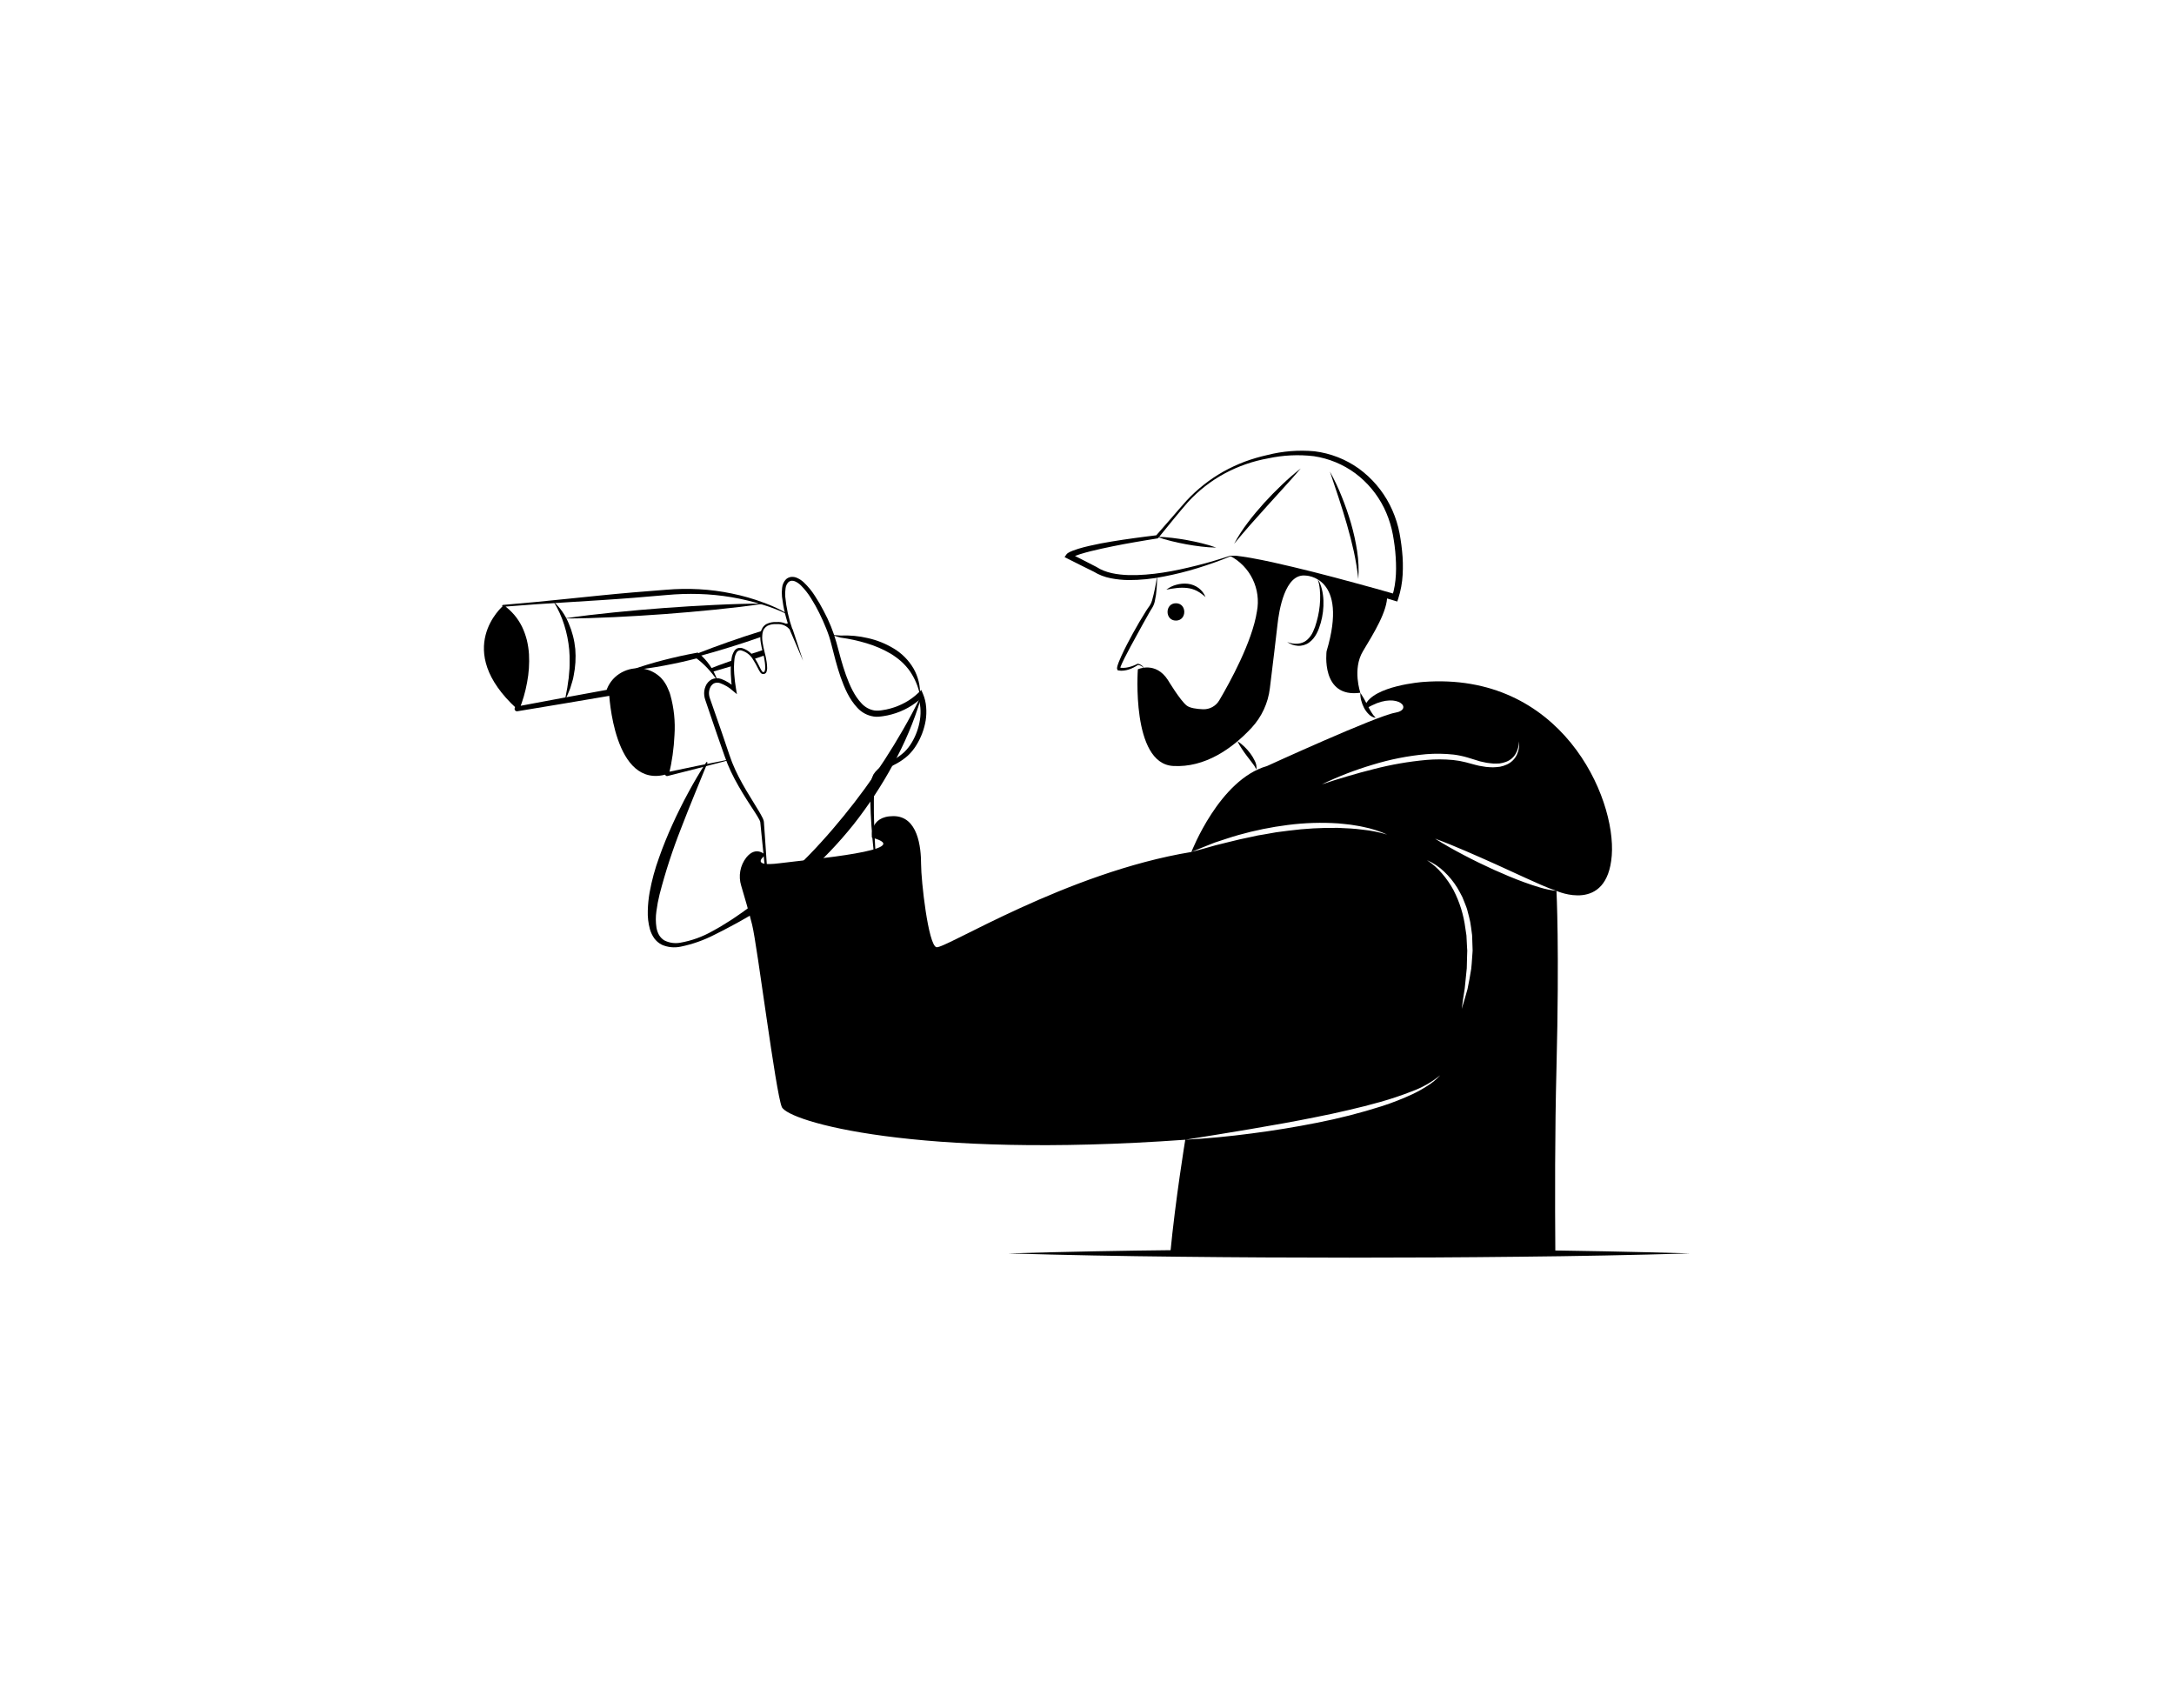 <svg width="700" height="550" viewBox="0 0 700 550" fill="none" xmlns="http://www.w3.org/2000/svg">
<path d="M253.249 197.666L253.24 197.666C253.225 197.667 253.211 197.664 253.198 197.657L253.191 197.653C251.987 197.043 250.751 196.499 249.488 196.024C248.235 195.548 246.937 195.087 245.675 194.717L245.778 194.732L245.759 194.733C245.728 194.734 245.696 194.73 245.666 194.721L245.641 194.713C238.972 192.621 232.047 191.455 225.061 191.247C221.579 191.144 218.094 191.255 214.626 191.579L204.114 192.468C197.103 193.033 190.079 193.437 183.059 193.884C176.037 194.31 169.018 194.771 162.009 195.355L162.159 194.818C163.399 195.719 164.534 196.758 165.541 197.913C166.538 199.083 167.388 200.37 168.071 201.746C168.732 203.132 169.256 204.578 169.635 206.066C169.995 207.556 170.225 209.075 170.325 210.605C170.495 213.663 170.289 216.73 169.712 219.738C169.166 222.759 168.31 225.715 167.156 228.56L166.321 227.486C171.253 226.554 176.183 225.614 181.121 224.718L195.929 222L195.12 222.729L195.227 222.411L195.195 222.498C195.911 220.231 197.387 218.28 199.373 216.974C201.347 215.671 203.689 215.039 206.05 215.172C208.422 215.324 210.672 216.275 212.434 217.87C212.664 218.055 212.872 218.265 213.053 218.498L213.625 219.171C213.968 219.644 214.285 220.137 214.573 220.646C214.847 221.151 215.034 221.671 215.266 222.183C215.375 222.44 215.493 222.695 215.592 222.955L215.837 223.748C217.015 227.946 217.468 232.314 217.176 236.664C216.982 240.956 216.38 245.219 215.378 249.396L214.637 248.653L224.592 246.571L234.567 244.577C234.592 244.572 234.618 244.577 234.64 244.591C234.662 244.605 234.677 244.627 234.682 244.651C234.688 244.676 234.684 244.703 234.671 244.725C234.657 244.746 234.636 244.762 234.611 244.769L224.773 247.349L214.917 249.855C214.818 249.88 214.714 249.88 214.615 249.855C214.516 249.829 214.425 249.779 214.35 249.709C214.276 249.639 214.22 249.551 214.188 249.454C214.156 249.357 214.15 249.253 214.169 249.152L214.176 249.112C214.972 244.99 215.426 240.809 215.535 236.612C215.714 232.47 215.187 228.327 213.977 224.362L213.744 223.637C213.651 223.403 213.541 223.178 213.441 222.948C213.228 222.498 213.05 222.014 212.813 221.592C212.545 221.2 212.334 220.764 212.03 220.402L211.563 219.869C211.42 219.682 211.251 219.515 211.063 219.372C209.636 218.115 207.827 217.375 205.928 217.273C204.02 217.164 202.127 217.671 200.53 218.72C198.939 219.769 197.749 221.325 197.151 223.135L197.118 223.221C197.113 223.246 197.106 223.27 197.096 223.294L197.03 223.444C196.963 223.594 196.86 223.725 196.73 223.826C196.601 223.927 196.448 223.995 196.286 224.023L181.442 226.536C176.495 227.385 171.541 228.189 166.588 229.001C166.451 229.023 166.31 229.009 166.18 228.958C166.051 228.907 165.937 228.822 165.851 228.712C165.766 228.602 165.712 228.471 165.695 228.333C165.677 228.194 165.698 228.054 165.753 227.926C166.93 225.207 167.848 222.382 168.495 219.491C169.167 216.594 169.469 213.624 169.394 210.652C169.346 209.171 169.17 207.696 168.869 206.244C168.55 204.798 168.071 203.392 167.441 202.052C166.798 200.719 165.994 199.47 165.047 198.332C164.086 197.203 163 196.186 161.811 195.3L161.802 195.293C161.755 195.256 161.72 195.206 161.702 195.149C161.683 195.092 161.683 195.031 161.7 194.974C161.717 194.916 161.751 194.865 161.798 194.828C161.844 194.79 161.901 194.767 161.96 194.763C168.971 194.193 175.971 193.505 182.968 192.774C189.966 192.065 196.961 191.314 203.97 190.724L214.486 189.879C218.025 189.577 221.581 189.522 225.129 189.716C228.674 189.912 232.2 190.375 235.676 191.102C239.149 191.804 242.56 192.783 245.877 194.029L245.759 194.009L245.778 194.01L245.805 194.011C245.831 194.012 245.856 194.016 245.88 194.025C247.195 194.494 248.425 195.016 249.676 195.575C250.921 196.131 252.128 196.768 253.289 197.482L253.24 197.469L253.249 197.47C253.275 197.471 253.299 197.481 253.316 197.5C253.334 197.518 253.344 197.542 253.344 197.568C253.344 197.593 253.334 197.618 253.316 197.636C253.299 197.654 253.275 197.665 253.249 197.666L253.249 197.666Z" fill="black"/>
<path d="M296.237 223.866C295.677 221.06 294.553 218.396 292.932 216.037C292.124 214.907 291.194 213.868 290.159 212.939C289.111 212.024 287.987 211.198 286.801 210.471C284.363 209.045 281.762 207.92 279.055 207.118C276.309 206.286 273.501 205.675 270.659 205.289L270.604 205.284C269.632 205.013 268.664 204.724 267.699 204.417C268.711 204.466 269.719 204.538 270.723 204.627L270.669 204.622C273.637 204.492 276.609 204.775 279.5 205.462C282.436 206.123 285.244 207.259 287.815 208.823C290.436 210.403 292.618 212.615 294.16 215.258C295.644 217.877 296.363 220.859 296.237 223.866Z" fill="black"/>
<path d="M203.189 215.772C204.901 215.109 206.632 214.532 208.375 214.009C210.117 213.478 211.867 212.989 213.627 212.539C215.381 212.067 217.155 211.681 218.922 211.264C220.699 210.891 222.472 210.502 224.262 210.189L224.676 210.116L224.936 210.315C225.67 210.882 226.347 211.519 226.958 212.216C227.564 212.88 228.121 213.587 228.624 214.332C229.129 215.068 229.581 215.838 229.979 216.637C230.38 217.427 230.719 218.247 230.993 219.089C230.48 218.372 229.952 217.677 229.409 217.006C228.858 216.335 228.302 215.666 227.722 215.059C227.13 214.443 226.524 213.847 225.895 213.287C225.28 212.746 224.636 212.239 223.966 211.769L224.64 211.895C222.885 212.365 221.114 212.76 219.347 213.178C217.57 213.55 215.801 213.954 214.012 214.27C212.228 214.613 210.436 214.912 208.633 215.168C206.833 215.433 205.02 215.646 203.189 215.772Z" fill="black"/>
<path d="M178.266 193.72C180.364 195.661 182.016 198.035 183.105 200.677C184.245 203.319 184.963 206.124 185.236 208.988C185.463 211.845 185.288 214.721 184.715 217.529C184.646 217.878 184.593 218.23 184.51 218.575L184.217 219.601L183.601 221.635C183.104 222.96 182.522 224.253 181.913 225.514C182.111 224.107 182.439 222.758 182.667 221.394L182.955 219.343L183.114 218.327C183.157 217.987 183.17 217.643 183.199 217.302C183.246 216.619 183.301 215.939 183.373 215.262C183.423 214.583 183.397 213.901 183.413 213.223C183.444 211.869 183.399 210.514 183.28 209.165C183.031 206.467 182.494 203.803 181.678 201.22C180.856 198.588 179.71 196.069 178.266 193.72Z" fill="black"/>
<path d="M231.522 214.164C232.991 213.616 234.468 213.077 235.955 212.566C235.873 213.173 235.829 213.784 235.825 214.397C234.552 214.796 233.269 215.177 231.978 215.549C231.104 215.8 230.231 216.051 229.348 216.302C229.227 216.116 229.106 215.939 228.985 215.772C228.865 215.595 228.735 215.428 228.623 215.27C229.589 214.889 230.556 214.527 231.522 214.164Z" fill="black"/>
<path d="M246.168 211.023C245.034 211.414 243.919 211.804 242.785 212.185H242.776C242.423 211.626 242.012 211.106 241.549 210.633L241.967 210.494C243.222 210.085 244.477 209.676 245.731 209.276C245.88 209.908 246.038 210.494 246.168 211.023Z" fill="black"/>
<path d="M239.784 204.9C241.652 204.295 243.52 203.691 245.397 203.106C245.194 203.73 245.096 204.383 245.109 205.039C243.538 205.596 241.949 206.126 240.369 206.665C236.866 207.808 233.344 208.933 229.794 209.945C228.149 210.429 226.495 210.89 224.832 211.33C222.918 211.841 221.003 212.324 219.061 212.743C219.832 212.399 220.604 212.055 221.384 211.72C221.394 211.72 221.394 211.72 221.403 211.711C224.023 210.596 226.681 209.564 229.339 208.57C232.796 207.269 236.29 206.08 239.784 204.9Z" fill="black"/>
<path d="M254.401 201.61C254.243 201.675 254.086 201.74 253.928 201.796C253.521 201.456 253.063 201.183 252.571 200.987C253.073 200.848 253.574 200.708 254.076 200.569C254.197 200.959 254.309 201.312 254.401 201.61Z" fill="black"/>
<path d="M166.456 228.24C145.477 209.091 161.988 195.062 161.988 195.062C176.652 205.68 166.456 228.24 166.456 228.24Z" fill="black"/>
<path d="M214.775 249.25C197.463 254.414 196.108 223.01 196.108 223.01C196.129 222.945 196.149 222.881 196.17 222.818C198.773 214.822 209.93 213.788 213.779 221.264C218.995 231.395 214.775 249.25 214.775 249.25Z" fill="black"/>
<path d="M227.834 245.5C224.967 252.565 222.033 259.557 219.334 266.614C216.575 273.584 214.251 280.718 212.373 287.975C211.93 289.756 211.59 291.561 211.354 293.381C211.098 295.143 211.106 296.933 211.378 298.692C211.521 299.52 211.801 300.318 212.209 301.052C212.624 301.75 213.2 302.339 213.888 302.77C215.459 303.566 217.245 303.834 218.981 303.532C222.666 302.892 226.213 301.615 229.46 299.758C230.285 299.301 231.111 298.85 231.925 298.373L234.333 296.875C235.958 295.911 237.48 294.783 239.039 293.724C240.592 292.654 242.069 291.475 243.584 290.36L245.783 288.587C246.515 287.997 247.268 287.435 247.974 286.813C249.394 285.578 250.872 284.421 252.252 283.146L254.357 281.277L256.408 279.349C259.131 276.769 261.751 274.086 264.267 271.302C266.801 268.539 269.233 265.684 271.607 262.781C276.367 256.961 280.8 250.881 284.884 244.568C286.933 241.406 288.899 238.184 290.782 234.904C292.668 231.627 294.473 228.288 296.117 224.866L296.487 224.998C294.263 232.344 291.266 239.434 287.545 246.147C283.872 252.913 279.633 259.356 274.873 265.406C270.062 271.433 264.721 277.017 258.913 282.091L256.733 283.986L254.492 285.808C253.008 287.034 251.454 288.174 249.901 289.309C248.346 290.44 246.73 291.49 245.13 292.55C243.481 293.544 241.877 294.596 240.201 295.534C238.528 296.475 236.877 297.444 235.17 298.316C233.479 299.211 231.792 300.112 230.063 300.948C226.621 302.727 222.949 304.021 219.152 304.795C217.127 305.222 215.019 305.01 213.121 304.187C212.14 303.695 211.292 302.976 210.647 302.088C210.041 301.211 209.577 300.242 209.275 299.22C208.739 297.258 208.504 295.227 208.578 293.196C208.631 291.226 208.829 289.262 209.169 287.32C209.863 283.506 210.881 279.757 212.211 276.114C213.486 272.48 214.943 268.928 216.524 265.44C217.299 263.689 218.141 261.969 218.989 260.256C219.83 258.539 220.716 256.845 221.629 255.166C223.448 251.806 225.365 248.5 227.488 245.314L227.834 245.5Z" fill="black"/>
<path d="M181.646 199.132C186.998 198.327 192.364 197.715 197.735 197.171C203.106 196.614 208.485 196.173 213.865 195.753C219.248 195.37 224.633 195.012 230.027 194.768C235.419 194.511 240.817 194.324 246.229 194.332C240.878 195.14 235.511 195.753 230.14 196.297C224.77 196.852 219.391 197.294 214.011 197.711C208.627 198.092 203.242 198.45 197.849 198.694C192.456 198.949 187.058 199.137 181.646 199.132Z" fill="black"/>
<path d="M247.376 289.286C246.607 282.461 245.867 275.625 245.204 268.782L244.95 266.216L244.823 264.933C244.81 264.833 244.806 264.704 244.786 264.627C244.763 264.567 244.744 264.504 244.73 264.441C244.666 264.269 244.592 264.101 244.511 263.937C243.752 262.5 242.757 261.063 241.834 259.628C239.95 256.757 238.132 253.812 236.508 250.747C235.704 249.209 234.947 247.641 234.285 246.023C233.63 244.384 233.081 242.752 232.513 241.141C231.371 237.906 230.239 234.668 229.15 231.415L227.496 226.542L227.083 225.324C226.922 224.863 226.814 224.385 226.761 223.9C226.646 222.912 226.785 221.912 227.165 220.993C227.544 220.015 228.264 219.208 229.192 218.72C230.151 218.299 231.235 218.256 232.225 218.599C233.927 219.238 235.481 220.218 236.79 221.481L235.768 222.055C235.532 220.397 235.38 218.729 235.314 217.057C235.282 216.222 235.277 215.378 235.31 214.543C235.381 213.7 235.415 212.844 235.557 212.008C235.679 211.118 235.997 210.266 236.487 209.513C236.78 209.09 237.212 208.784 237.708 208.647C238.184 208.549 238.677 208.576 239.139 208.726C240.809 209.293 242.209 210.457 243.073 211.994L242.776 211.832H242.785L242.978 211.833L243.08 211.991C243.651 212.906 244.167 213.853 244.627 214.829C244.841 215.293 245.091 215.738 245.376 216.162C245.552 216.37 245.55 216.367 245.8 216.382C245.878 216.39 245.957 216.374 246.026 216.335C246.095 216.297 246.151 216.239 246.186 216.168C246.359 215.723 246.429 215.244 246.389 214.768C246.376 214.246 246.335 213.726 246.266 213.208C246.133 212.162 245.927 211.126 245.65 210.109C245.367 209.073 245.139 208.022 244.967 206.962C244.772 205.878 244.757 204.769 244.923 203.68C245.027 203.116 245.236 202.576 245.541 202.089C245.861 201.597 246.297 201.191 246.812 200.909C247.827 200.412 248.957 200.194 250.084 200.278L250.026 200.281C250.507 200.234 250.992 200.25 251.469 200.328C251.94 200.404 252.402 200.535 252.844 200.717C253.737 201.091 254.512 201.703 255.084 202.485L255.048 202.443C255.122 202.522 255.165 202.625 255.17 202.733L255.163 204.318L254.436 202.907L254.427 202.889L254.417 202.871L254.402 202.827C253.1 199.377 252.224 195.782 251.791 192.12C251.699 191.171 251.712 190.216 251.829 189.27C251.917 188.215 252.374 187.225 253.12 186.474C253.555 186.098 254.087 185.85 254.656 185.761C255.207 185.696 255.765 185.753 256.292 185.927C257.233 186.28 258.093 186.82 258.82 187.513C260.186 188.811 261.386 190.273 262.394 191.865C263.41 193.412 264.343 195.011 265.19 196.657C266.954 199.919 268.347 203.369 269.34 206.943C270.287 210.481 271.181 213.987 272.396 217.37C273.621 220.711 275.099 224.073 277.451 226.51C278.542 227.705 280.004 228.498 281.602 228.759C282.422 228.845 283.25 228.811 284.061 228.66C284.924 228.54 285.779 228.365 286.62 228.134C288.307 227.677 289.934 227.022 291.466 226.181C292.981 225.353 294.381 224.33 295.63 223.137L296.633 222.141L297.167 223.359C297.747 224.729 298.099 226.183 298.209 227.666C298.33 229.104 298.278 230.551 298.056 231.976C297.583 234.796 296.563 237.496 295.052 239.924C294.302 241.157 293.389 242.284 292.339 243.273C291.27 244.223 290.103 245.055 288.857 245.756C287.631 246.445 286.374 247.017 285.223 247.659C284.099 248.203 283.137 249.033 282.434 250.065C281.848 251.184 281.538 252.427 281.53 253.69C281.44 255.034 281.389 256.389 281.373 257.749C281.339 260.468 281.391 263.196 281.488 265.922C281.593 268.649 281.699 271.377 281.876 274.102C282.069 276.822 282.219 279.561 282.677 282.241L282.496 282.283C281.912 279.593 281.642 276.869 281.326 274.149C281.038 271.427 280.775 268.701 280.595 265.968C280.414 263.235 280.277 260.498 280.226 257.751C280.2 256.377 280.211 254.998 280.259 253.613C280.235 252.136 280.569 250.674 281.232 249.353C282.038 248.094 283.162 247.068 284.489 246.38C285.713 245.669 286.938 245.084 288.083 244.411C289.209 243.75 290.261 242.971 291.222 242.087C292.146 241.182 292.943 240.156 293.593 239.039C294.936 236.786 295.828 234.293 296.218 231.699C296.412 230.421 296.454 229.124 296.341 227.836C296.242 226.588 295.949 225.364 295.475 224.206L297.013 224.428C294.241 227.091 290.841 229.008 287.129 230.003C286.213 230.258 285.28 230.453 284.338 230.588C283.857 230.64 283.416 230.73 282.901 230.749L282.128 230.772C281.87 230.757 281.611 230.727 281.352 230.702C279.313 230.4 277.442 229.404 276.053 227.881C273.348 224.992 271.906 221.453 270.658 217.983C269.444 214.484 268.573 210.902 267.671 207.388C267.442 206.512 267.212 205.64 266.935 204.814C266.653 203.972 266.334 203.132 266.001 202.298C265.334 200.628 264.598 198.979 263.795 197.367C263.002 195.754 262.124 194.184 261.166 192.664C260.245 191.156 259.151 189.761 257.906 188.508C257.328 187.921 256.64 187.454 255.882 187.134C255.543 187.011 255.183 186.961 254.824 186.986C254.487 187.031 254.168 187.168 253.903 187.382C253.354 187.937 253.013 188.665 252.938 189.443C252.808 190.305 252.773 191.179 252.833 192.049C253.171 195.648 253.947 199.193 255.144 202.604L255.12 202.542L255.129 202.561L254.395 202.735C254.394 202.783 254.403 202.829 254.42 202.873C254.438 202.916 254.465 202.956 254.499 202.989L254.462 202.947C253.987 202.256 253.33 201.71 252.564 201.368C251.794 201.03 250.954 200.887 250.116 200.951L250.079 200.954L250.057 200.953C249.051 200.866 248.04 201.046 247.125 201.475C246.701 201.717 246.337 202.052 246.061 202.455C245.784 202.857 245.603 203.318 245.53 203.8C245.369 204.82 245.376 205.86 245.552 206.877C245.712 207.921 245.927 208.956 246.196 209.977C246.48 211.015 246.699 212.069 246.852 213.133C246.929 213.671 246.978 214.212 246.998 214.755C247.053 215.343 246.962 215.936 246.731 216.48C246.636 216.639 246.504 216.771 246.345 216.865C246.187 216.96 246.007 217.014 245.823 217.022C245.638 217.03 245.455 216.993 245.288 216.913C245.122 216.833 244.978 216.714 244.869 216.565C244.55 216.111 244.27 215.631 244.032 215.13C243.572 214.184 243.058 213.266 242.491 212.38L242.785 212.538L242.776 212.538L242.585 212.539L242.48 212.376C241.708 211.002 240.441 209.973 238.938 209.499C238.632 209.367 238.289 209.348 237.97 209.444C237.651 209.541 237.377 209.747 237.195 210.027C236.811 210.68 236.571 211.408 236.494 212.162C236.384 212.958 236.38 213.759 236.334 214.562C236.326 215.377 236.356 216.185 236.412 216.999C236.526 218.624 236.721 220.243 236.997 221.849L237.282 223.504L235.975 222.423C234.776 221.327 233.369 220.482 231.837 219.94C231.185 219.721 230.474 219.756 229.846 220.038C229.259 220.392 228.813 220.938 228.583 221.583C228.311 222.262 228.217 222.999 228.31 223.724C228.353 224.092 228.439 224.454 228.565 224.803L228.99 226.019L230.691 230.882C231.837 234.12 232.941 237.373 234.035 240.629C234.59 242.261 235.119 243.891 235.721 245.446C236.341 247.013 237.06 248.548 237.828 250.061C239.374 253.087 241.167 255.992 242.967 258.91C243.856 260.388 244.791 261.802 245.591 263.424C245.695 263.647 245.785 263.876 245.86 264.109C245.895 264.255 245.926 264.403 245.952 264.549C245.973 264.683 245.971 264.77 245.981 264.883L246.072 266.165L246.253 268.729C246.751 275.568 247.171 282.413 247.561 289.27L247.376 289.286Z" fill="black"/>
<path d="M258.573 212.742L254.35 202.901L255.219 202.572L258.573 212.742Z" fill="black"/>
<path d="M396.17 179.124C392.744 180.575 389.174 181.796 385.598 182.915C382.005 184.024 378.352 184.932 374.658 185.636C370.943 186.396 367.16 186.773 363.369 186.761C361.445 186.743 359.527 186.546 357.64 186.173C355.695 185.802 353.834 185.082 352.147 184.047L352.229 184.094C349.393 182.679 346.541 181.293 343.72 179.846L342.779 179.364L343.345 178.549C343.413 178.439 343.499 178.341 343.598 178.259C343.645 178.214 343.697 178.173 343.751 178.136C343.836 178.078 343.937 178.001 344.012 177.961C344.169 177.875 344.336 177.769 344.485 177.705C344.792 177.553 345.095 177.423 345.393 177.31C345.993 177.076 346.588 176.869 347.186 176.692C348.378 176.314 349.577 176.028 350.776 175.748C353.174 175.195 355.58 174.727 357.994 174.344C360.407 173.939 362.823 173.583 365.242 173.255C367.659 172.912 370.081 172.627 372.501 172.324L372.174 172.504L377.123 166.84C378.776 164.949 380.368 163.029 382.077 161.16C385.528 157.461 389.526 154.313 393.931 151.826C396.142 150.597 398.439 149.53 400.804 148.633C403.179 147.761 405.61 147.048 408.08 146.499C413.029 145.24 418.156 144.833 423.241 145.297C428.389 145.933 433.296 147.845 437.516 150.861C441.714 153.92 445.134 157.924 447.499 162.549C448.671 164.859 449.584 167.292 450.223 169.803L450.637 171.7C450.752 172.329 450.863 172.953 450.958 173.583C451.159 174.84 451.322 176.103 451.447 177.374C451.72 179.926 451.782 182.495 451.634 185.056C451.495 187.657 451.021 190.229 450.223 192.707L449.902 193.671L448.932 193.38L435.822 189.439L422.676 185.612C418.294 184.336 413.901 183.098 409.489 181.943C407.287 181.348 405.077 180.787 402.86 180.261C401.747 180.03 400.64 179.732 399.52 179.556L397.841 179.255L396.17 179.124ZM396.124 178.923L397.875 178.941L399.584 179.136C400.729 179.257 401.846 179.497 402.98 179.672C405.232 180.085 407.479 180.527 409.712 181.02C414.178 182.012 418.623 183.085 423.058 184.196C427.494 185.304 431.904 186.503 436.317 187.694C440.726 188.899 445.137 190.091 449.528 191.373L448.237 192.046C449.71 187.476 449.7 182.467 449.256 177.59C449.139 176.365 448.983 175.143 448.789 173.923C448.698 173.313 448.59 172.702 448.48 172.098L448.095 170.321C447.523 167.962 446.696 165.672 445.629 163.493C443.463 159.122 440.3 155.321 436.396 152.396C432.457 149.495 427.868 147.6 423.03 146.878C418.118 146.297 413.144 146.536 408.311 147.583C403.407 148.458 398.672 150.105 394.285 152.465C389.898 154.843 385.935 157.932 382.558 161.605C379.274 165.354 376.144 169.303 372.972 173.178L372.852 173.325L372.644 173.359C370.242 173.75 367.838 174.126 365.444 174.553C363.048 174.966 360.658 175.407 358.281 175.894C355.902 176.377 353.534 176.892 351.194 177.471C350.026 177.764 348.863 178.083 347.732 178.438C347.163 178.609 346.607 178.806 346.074 179.016C345.803 179.12 345.547 179.231 345.308 179.351C345.176 179.407 345.089 179.472 344.978 179.529C344.937 179.554 344.898 179.58 344.86 179.608C344.839 179.621 344.822 179.634 344.834 179.626C344.847 179.604 344.8 179.68 344.926 179.498L344.551 178.2C347.39 179.611 350.198 181.083 353.022 182.525L353.067 182.548L353.104 182.572C356.034 184.481 359.78 185.031 363.405 185.162C365.245 185.207 367.086 185.152 368.921 184.999C370.763 184.866 372.605 184.643 374.439 184.357C378.112 183.808 381.745 182.974 385.364 182.078C388.988 181.168 392.55 180.11 396.124 178.923Z" fill="black"/>
<path d="M418.814 150.833C417.055 152.9 415.252 154.91 413.441 156.908L408.013 162.895C406.204 164.887 404.409 166.891 402.629 168.908C400.862 170.937 399.114 172.978 397.377 175.067C398.666 172.674 400.145 170.388 401.798 168.231C403.424 166.055 405.191 163.995 406.995 161.973C408.824 159.972 410.71 158.026 412.677 156.163C414.629 154.281 416.677 152.502 418.814 150.833Z" fill="black"/>
<path d="M428.211 151.822C429.667 154.463 430.954 157.193 432.065 159.996C433.194 162.792 434.181 165.642 435.024 168.546C435.861 171.453 436.513 174.409 436.977 177.397C437.439 180.389 437.568 183.422 437.361 186.442C437.035 183.468 436.555 180.513 435.922 177.589C435.28 174.678 434.525 171.794 433.705 168.926C432.895 166.054 431.977 163.211 431.061 160.362C430.119 157.522 429.19 154.671 428.211 151.822Z" fill="black"/>
<path d="M372.573 172.841C374.196 172.863 375.818 172.977 377.428 173.181C379.035 173.362 380.627 173.621 382.216 173.896C383.801 174.197 385.382 174.514 386.949 174.91C388.529 175.286 390.086 175.751 391.613 176.303C389.99 176.282 388.368 176.169 386.757 175.965C385.151 175.784 383.559 175.524 381.97 175.247C380.386 174.945 378.805 174.628 377.237 174.232C375.658 173.856 374.1 173.391 372.573 172.841Z" fill="black"/>
<path d="M372.573 185.313C372.599 186.692 372.526 188.069 372.428 189.447C372.339 190.839 372.141 192.221 371.834 193.582C371.683 194.317 371.405 195.02 371.015 195.661C370.664 196.185 370.322 196.798 369.981 197.382C369.295 198.561 368.632 199.761 367.97 200.959C366.633 203.35 365.317 205.752 364.024 208.166C363.39 209.377 362.733 210.578 362.125 211.796C361.82 212.404 361.53 213.018 361.246 213.627C361.108 213.933 360.975 214.239 360.861 214.541C360.81 214.689 360.749 214.845 360.719 214.977C360.7 215.033 360.688 215.091 360.681 215.149C360.679 215.16 360.67 215.216 360.67 215.191C360.67 215.168 360.664 215.145 360.653 215.125C360.642 215.105 360.626 215.088 360.606 215.076L360.354 214.899C360.823 215.01 361.305 215.056 361.786 215.034C362.3 215.013 362.812 214.944 363.313 214.828C363.824 214.708 364.326 214.557 364.818 214.375C365.315 214.186 365.801 213.969 366.274 213.727L366.343 213.692L366.389 213.701C366.872 213.792 367.324 214.002 367.706 214.311C368.071 214.618 368.331 215.031 368.452 215.492C368.271 215.075 367.966 214.723 367.578 214.486C367.208 214.253 366.788 214.113 366.352 214.078L366.468 214.053C365.556 214.685 364.56 215.186 363.509 215.541C362.97 215.715 362.415 215.837 361.853 215.907C361.257 215.99 360.653 215.97 360.064 215.848L359.895 215.811L359.812 215.671C359.746 215.559 359.7 215.436 359.677 215.308C359.669 215.237 359.668 215.165 359.675 215.094C359.678 214.981 359.693 214.869 359.719 214.759C359.757 214.573 359.804 214.388 359.861 214.206C359.969 213.858 360.089 213.525 360.214 213.197C360.464 212.541 360.747 211.906 361.033 211.275C361.611 210.015 362.207 208.77 362.846 207.548C364.102 205.093 365.444 202.689 366.827 200.307C367.529 199.121 368.244 197.944 368.981 196.774C369.357 196.187 369.725 195.623 370.173 195.029C370.518 194.507 370.779 193.933 370.946 193.329C371.681 190.7 372.224 188.021 372.573 185.313Z" fill="black"/>
<path d="M376.035 218.918C372.079 212.818 366.371 215.492 366.371 215.492C366.371 215.492 364.166 245.789 377.684 246.613C387.971 247.241 396.823 240.994 403.047 234.266C406.271 230.765 408.311 226.337 408.879 221.611C409.723 214.711 410.992 204.286 411.314 201.279C411.808 196.663 413.679 184.577 420.381 185.313C420.381 185.313 434.393 185.453 427.14 209.686C427.14 209.686 425.162 224.853 438.02 223.039C438.02 223.039 435.382 215.456 438.844 209.686C442.306 203.916 446.858 196.622 446.643 191.614C446.643 191.614 401.258 178.199 396.147 179.023C399.293 180.684 401.823 183.309 403.366 186.514C404.909 189.718 405.383 193.333 404.72 196.828C403.212 206.627 395.96 219.778 392.594 225.48C392.061 226.39 391.291 227.138 390.366 227.645C389.441 228.152 388.396 228.398 387.342 228.359C385.393 228.28 383.157 227.995 382.093 227.161C379.992 225.512 376.035 218.918 376.035 218.918Z" fill="black"/>
<path d="M375.55 189.855C376.513 189.113 377.616 188.572 378.793 188.264C379.99 187.927 381.24 187.823 382.477 187.957C383.741 188.108 384.943 188.587 385.964 189.347C386.957 190.088 387.719 191.096 388.162 192.253C387.329 191.47 386.397 190.798 385.392 190.253C384.427 189.76 383.382 189.444 382.306 189.319C381.205 189.197 380.094 189.195 378.992 189.313C377.866 189.431 376.728 189.616 375.55 189.855Z" fill="black"/>
<path d="M414.446 206.718C416.656 207.585 419.213 207.487 420.85 206.036C421.675 205.305 422.334 204.405 422.783 203.397C423.265 202.361 423.652 201.283 423.937 200.176C424.575 197.945 424.952 195.647 425.06 193.329C425.111 192.165 425.082 191 424.973 189.84C424.918 189.257 424.834 188.677 424.72 188.103C424.668 187.813 424.595 187.53 424.518 187.245C424.457 186.957 424.34 186.684 424.172 186.441C424.586 186.886 424.898 187.416 425.084 187.994C425.305 188.558 425.49 189.136 425.637 189.724C425.918 190.907 426.084 192.114 426.132 193.328C426.22 195.764 425.926 198.2 425.26 200.545C424.599 202.824 423.638 205.346 421.496 206.887C420.442 207.642 419.159 208.006 417.866 207.919C416.638 207.837 415.455 207.422 414.446 206.718Z" fill="black"/>
<path d="M398.454 238.666C399.262 239.159 400.009 239.746 400.68 240.415C401.354 241.065 401.976 241.767 402.539 242.516C403.11 243.272 403.602 244.084 404.007 244.94C404.48 245.802 404.671 246.791 404.555 247.767C404.159 246.952 403.666 246.187 403.087 245.49C402.543 244.774 401.974 244.07 401.439 243.338C400.895 242.611 400.365 241.867 399.859 241.098C399.332 240.323 398.862 239.51 398.454 238.666Z" fill="black"/>
<path d="M438.02 223.039C438.893 224.39 439.689 225.79 440.403 227.232C440.764 227.921 441.121 228.602 441.523 229.25C441.92 229.933 442.405 230.56 442.965 231.117C442.093 230.995 441.29 230.575 440.693 229.928C440.082 229.329 439.574 228.634 439.188 227.871C438.8 227.13 438.501 226.345 438.298 225.533C438.076 224.721 437.982 223.88 438.02 223.039Z" fill="black"/>
<path d="M458.136 219.573C458.136 219.573 442.236 220.734 439.551 227.081L440.034 227.992L441.809 227.081C450.34 222.834 455.162 228.475 449.234 229.469C443.296 230.454 407.937 246.652 407.937 246.652C392.604 250.991 383.617 274.307 383.617 274.307C386.089 273.248 388.608 272.3 391.107 271.287C393.672 270.46 396.218 269.568 398.811 268.834C404.017 267.364 409.326 266.286 414.692 265.609C420.069 264.917 425.499 264.749 430.908 265.107C432.256 265.256 433.603 265.339 434.951 265.535C436.28 265.767 437.627 265.925 438.947 266.241C441.601 266.762 444.186 267.589 446.65 268.703C444.087 267.937 441.458 267.411 438.798 267.133C437.478 266.929 436.14 266.863 434.821 266.743C433.492 266.659 432.163 266.613 430.834 266.548C425.513 266.467 420.193 266.768 414.915 267.449L410.957 267.96L407.017 268.657L405.047 268.982L403.095 269.41C401.785 269.698 400.484 269.977 399.174 270.246C396.572 270.85 393.988 271.538 391.377 272.16C388.794 272.867 386.229 273.647 383.617 274.307C343.398 280.905 304.155 305.633 301.525 304.973C298.886 304.313 296.572 283.544 296.572 278.201C296.572 272.867 295.587 262.765 287.67 262.765C279.761 262.765 280.746 269.689 280.746 269.689C295.587 273.647 261.297 276.621 251.075 277.931C240.853 279.251 246.456 275.301 246.456 275.301C246.456 275.301 243.492 272.133 240.314 276.073C239.322 277.344 238.653 278.836 238.365 280.422C238.077 282.009 238.178 283.641 238.659 285.18C239.672 288.562 241.169 293.692 242.172 297.716C243.826 304.313 249.755 351.79 251.734 356.409C253.714 361.018 294.593 373.219 381.638 366.956C388.691 365.85 395.717 364.679 402.742 363.508C409.758 362.31 416.774 361.083 423.734 359.661C427.219 358.964 430.704 358.239 434.152 357.412C437.618 356.622 441.056 355.746 444.467 354.782C447.879 353.824 451.241 352.695 454.54 351.4C457.881 350.198 460.992 348.435 463.74 346.187C462.529 347.512 461.14 348.663 459.614 349.606C458.104 350.582 456.533 351.46 454.912 352.236C451.657 353.752 448.311 355.065 444.894 356.167C438.072 358.335 431.131 360.11 424.106 361.483C417.09 362.877 410.04 364.029 402.956 364.939C395.875 365.878 388.766 366.566 381.638 366.956C381.638 366.956 378.469 386.22 376.815 403.551H500.799C500.669 386.629 500.641 364.205 501.162 344.04C502.147 305.141 501.162 286.834 501.162 286.834C499.379 286.637 497.618 286.276 495.902 285.756C494.183 285.263 492.501 284.678 490.819 284.074C487.464 282.866 484.193 281.453 480.941 280.004C477.707 278.526 474.51 276.983 471.36 275.32C468.21 273.675 465.096 271.937 462.086 270.023C465.44 271.25 468.721 272.616 471.982 274.019C475.244 275.404 478.469 276.872 481.712 278.312L491.367 282.736C494.61 284.167 497.779 285.709 501.162 286.834C501.162 286.834 517.48 294.259 518.967 275.459C520.444 256.669 502.639 216.116 458.136 219.573ZM464.985 280.626C466.625 282.174 468.056 283.93 469.241 285.849C469.826 286.806 470.328 287.819 470.858 288.822C471.313 289.854 471.685 290.913 472.112 291.963C472.314 292.489 472.476 293.03 472.596 293.58L473.023 295.216C473.311 296.302 473.523 297.408 473.655 298.524L473.878 300.197L473.99 301.033L474.027 301.869L474.138 305.224L474.166 306.06L474.11 306.897L473.99 308.57C473.915 309.685 473.841 310.79 473.72 311.896C473.348 314.089 472.995 316.283 472.521 318.448C471.917 320.585 471.332 322.713 470.663 324.813C470.932 322.611 471.276 320.446 471.62 318.28C471.88 316.106 472.029 313.922 472.28 311.757L472.363 308.495L472.41 306.869L472.438 306.06L472.382 305.252L472.215 302.009L472.177 301.2L472.057 300.401L471.815 298.803C471.27 294.531 469.977 290.388 467.996 286.564C466.97 284.669 465.742 282.89 464.334 281.258C462.93 279.588 461.286 278.135 459.456 276.946C461.508 277.825 463.382 279.072 464.985 280.626ZM488.412 242.99C487.747 244.39 486.608 245.509 485.197 246.15C484.498 246.468 483.766 246.705 483.013 246.856C482.261 246.963 481.504 247.028 480.745 247.051C479.993 247.014 479.231 247.014 478.487 246.921L476.276 246.559C475.541 246.41 474.835 246.196 474.11 246.011L472.019 245.444C470.656 245.088 469.268 244.839 467.866 244.7C465.026 244.435 462.167 244.426 459.326 244.672C453.583 245.191 447.892 246.179 442.311 247.627C439.504 248.334 436.698 249.096 433.919 249.923C431.122 250.713 428.371 251.623 425.602 252.543C430.867 250.007 436.327 247.897 441.929 246.234C447.545 244.501 453.325 243.358 459.177 242.823C462.139 242.588 465.116 242.631 468.07 242.953C469.557 243.144 471.027 243.452 472.466 243.873L476.601 245.146L478.673 245.592C479.37 245.713 480.067 245.741 480.764 245.834C481.461 245.88 482.158 245.825 482.846 245.806C483.527 245.714 484.197 245.549 484.844 245.314C486.158 244.861 487.269 243.955 487.975 242.758C488.34 242.15 488.616 241.493 488.793 240.806C489.002 240.113 489.115 239.394 489.128 238.669C489.289 240.148 489.042 241.643 488.412 242.99H488.412Z" fill="black"/>
<path d="M324.601 403.554C342.899 403.023 361.198 402.667 379.497 402.486C388.646 402.36 397.796 402.331 406.945 402.257L434.393 402.181L461.842 402.253C470.991 402.33 480.14 402.354 489.29 402.482C507.589 402.662 525.887 403.019 544.186 403.554C525.887 404.088 507.589 404.445 489.29 404.626C480.14 404.754 470.991 404.778 461.842 404.855L434.393 404.927L406.945 404.851C397.796 404.777 388.646 404.749 379.497 404.622C361.198 404.441 342.899 404.085 324.601 403.554Z" fill="black"/>
<path d="M378.631 199.806C382.219 199.806 382.225 194.23 378.631 194.23C375.044 194.23 375.038 199.806 378.631 199.806Z" fill="black"/>
</svg>

